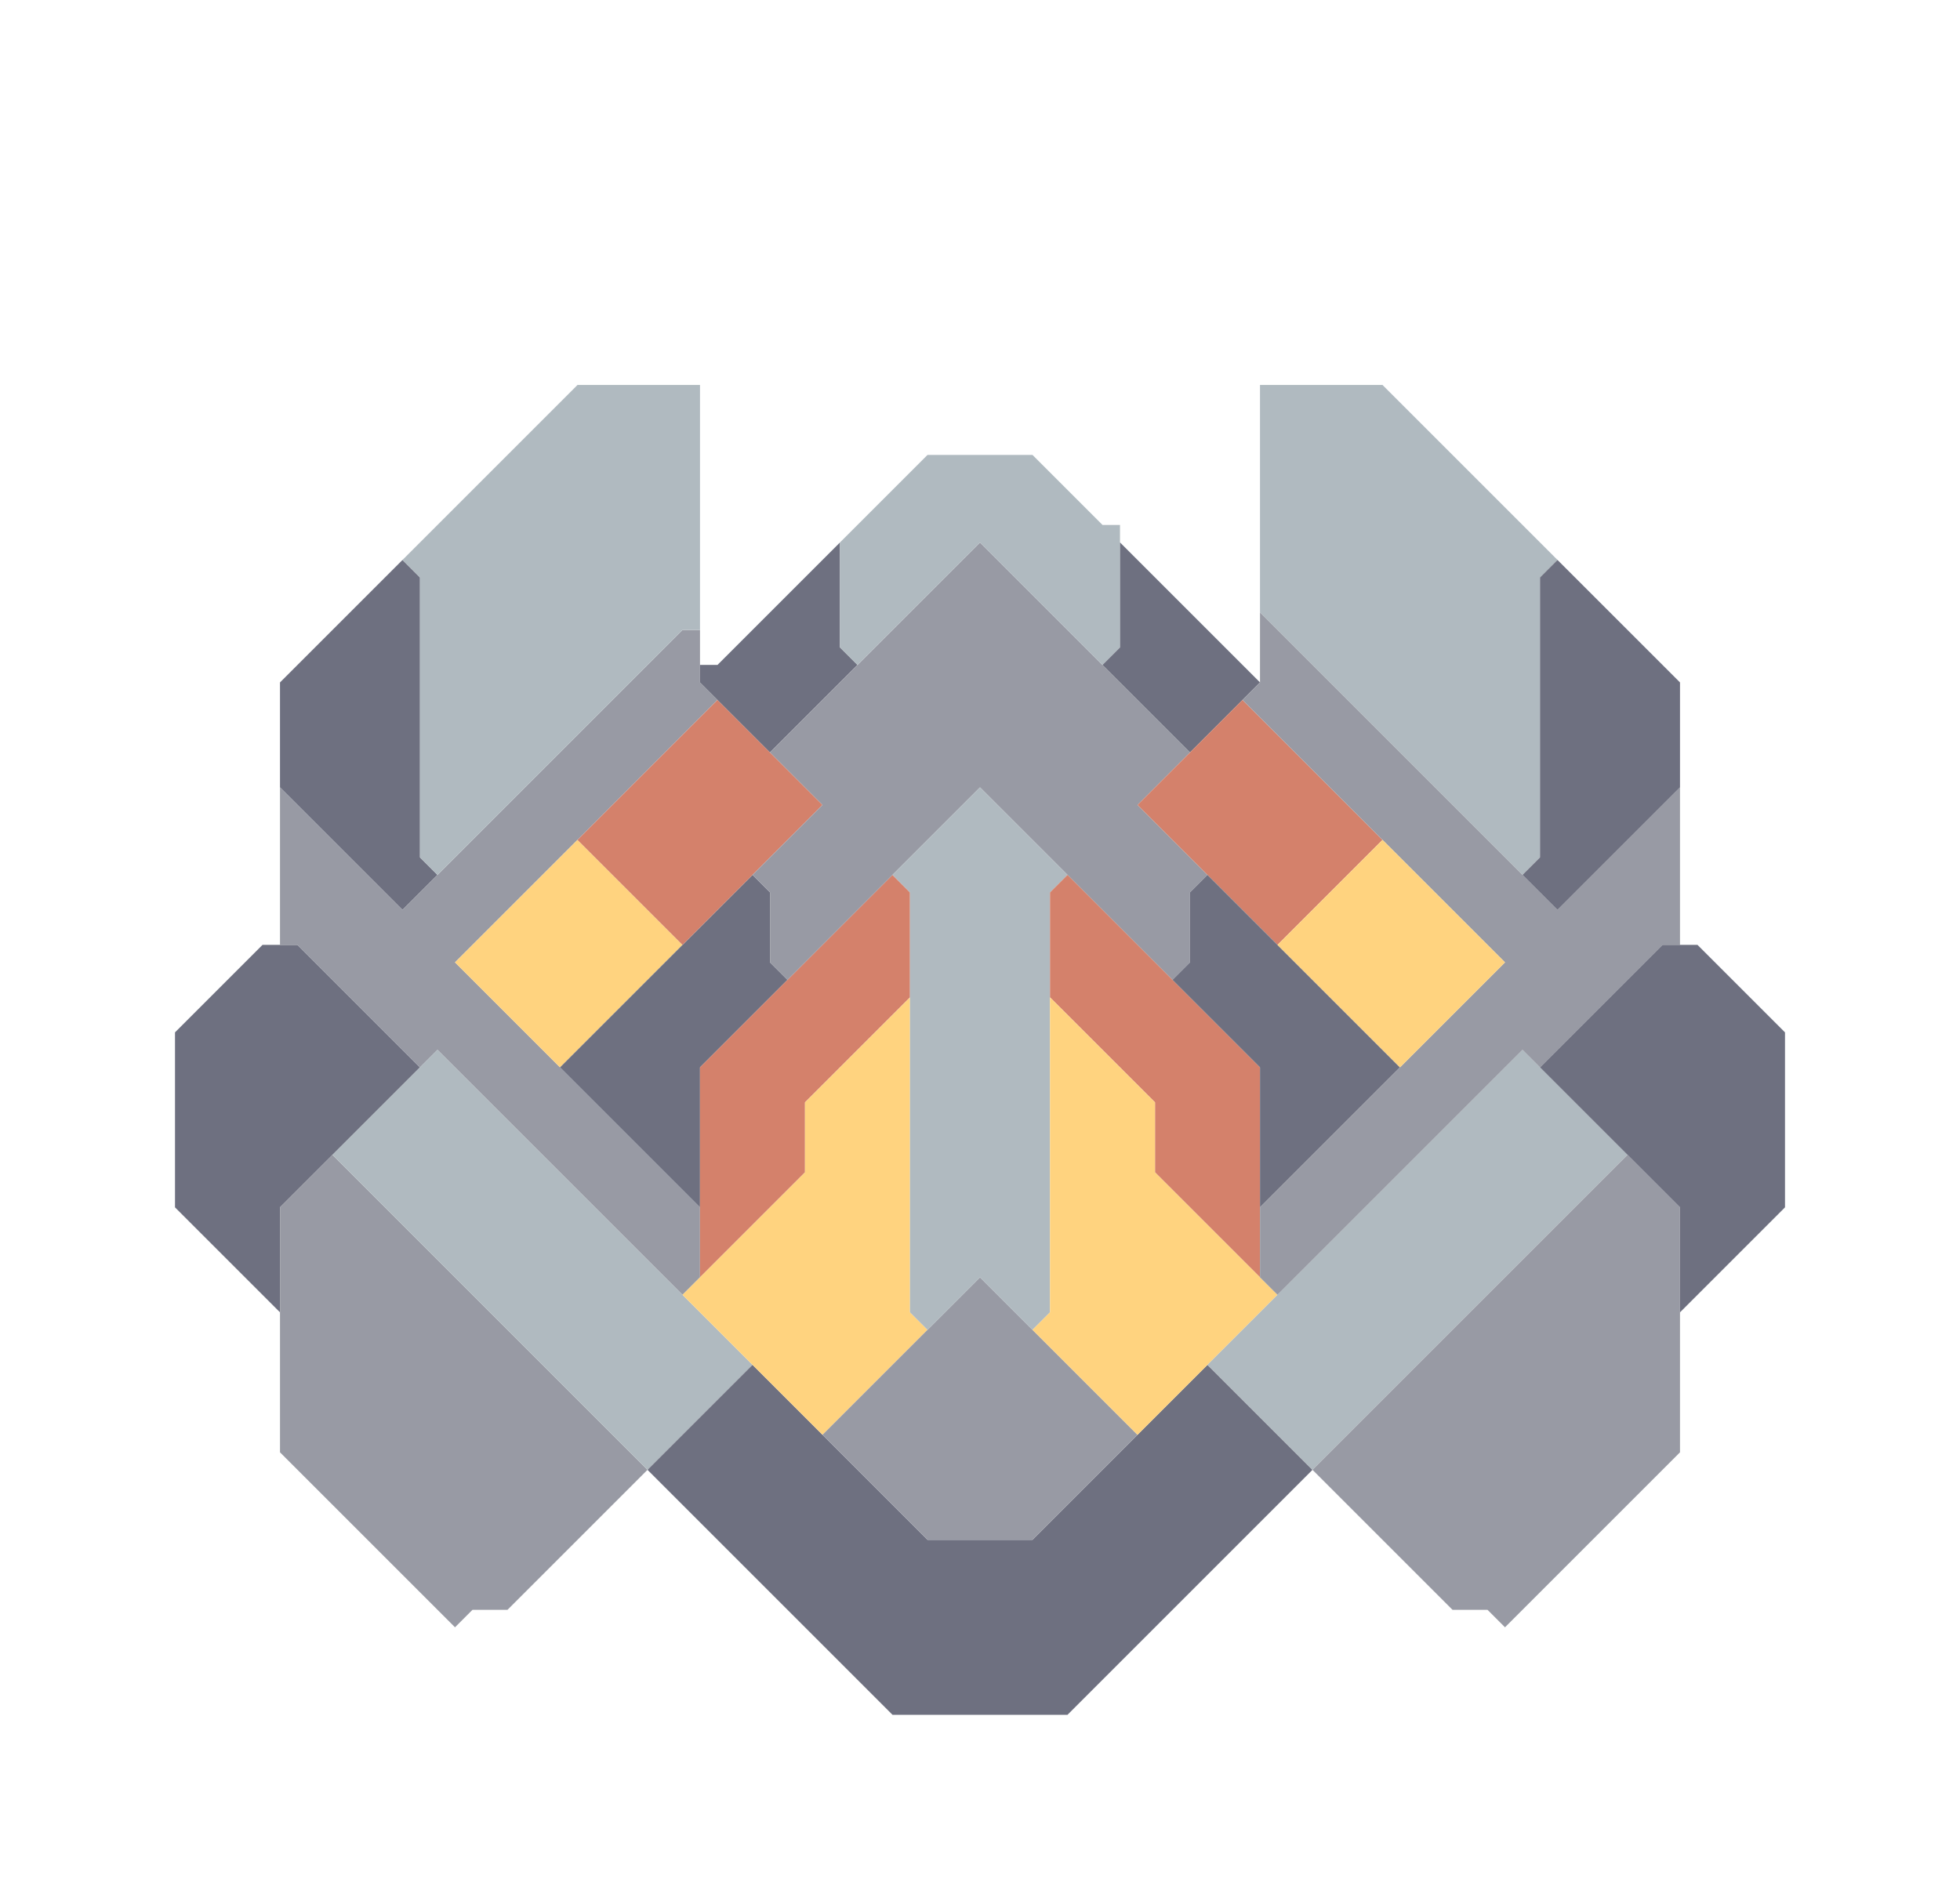 <svg xmlns="http://www.w3.org/2000/svg" width="56" height="54" style="fill-opacity:1;color-rendering:auto;color-interpolation:auto;text-rendering:auto;stroke:#000;stroke-linecap:square;stroke-miterlimit:10;shape-rendering:auto;stroke-opacity:1;fill:#000;stroke-dasharray:none;font-weight:400;stroke-width:1;font-family:&quot;Dialog&quot;;font-style:normal;stroke-linejoin:miter;font-size:12px;stroke-dashoffset:0;image-rendering:auto">
    <g style="stroke-linecap:round;fill:#6e7080;stroke:#6e7080">
        <path stroke="none" d="M5 34.5v-5L7.5 27h1l3.5 3.5-4 4v3Z" style="stroke:none"/>
    </g>
    <g stroke="none" style="stroke-linecap:round;fill:#6e7080;stroke:#6e7080">
        <path d="M8 22.5v-3l3.5-3.5.5.5v8l.5.5-1 1Z" style="stroke:none"/>
        <path d="m11.5 26 8-8h.5v1.5l.5.5-7.5 7.5 7 7v2l-.5.5-7-7-.5.5L8.5 27H8v-4.5ZM8 41.5v-7L9.5 33l9 9-4 4h-1l-.5.5Z" style="fill:#989aa4;stroke:none"/>
        <path d="m9.5 33 3-3 9 9-3 3Zm3-8-.5-.5v-8l-.5-.5 5-5H20v7h-.5Z" style="fill:#b0bac0;stroke:none"/>
        <path d="m13 27.5 3.5-3.5 3 3-3.5 3.5Z" style="fill:#ffd37f;stroke:none"/>
        <path d="m16 30.5 5.5-5.5.5.5v2l.5.5-2.5 2.5v4Z" style="stroke:none"/>
        <path d="m16.5 24 4-4 3 3-4 4Z" style="fill:#d4816b;stroke:none"/>
        <path d="m18.5 42 3-3 5 5h3l5-5 3 3-7 7h-5ZM20 19.5V19h.5l3.5-3.5v3l.5.5-2.5 2.5Z" style="stroke:none"/>
        <path d="M20 36.5v-6l5.5-5.5.5.5v3l-3 3v2Z" style="fill:#d4816b;stroke:none"/>
        <path d="m19.5 37 3.5-3.5v-2l3-3v9l.5.5-3 3Z" style="fill:#ffd37f;stroke:none"/>
        <path d="m22 21.5 6-6 6 6-1.5 1.5 2 2-.5.5v2l-.5.5-5.5-5.5-5.5 5.5-.5-.5v-2l-.5-.5 2-2Z" style="fill:#989aa4;stroke:none"/>
        <path d="m24.5 19-.5-.5v-3l2.5-2.5h3l2 2h.5v3.5l-.5.5-3.5-3.5Z" style="fill:#b0bac0;stroke:none"/>
        <path d="m23.5 41 4.5-4.5 4.5 4.5-3 3h-3Z" style="fill:#989aa4;stroke:none"/>
        <path d="m26.5 38-.5-.5v-12l-.5-.5 2.5-2.5 2.5 2.5-.5.5v12l-.5.5-1.5-1.5Z" style="fill:#b0bac0;stroke:none"/>
        <path d="M36 30.5v6l-3-3v-2l-3-3v-3l.5-.5Z" style="fill:#d4816b;stroke:none"/>
        <path d="M33 31.5v2l3.5 3.5-4 4-3-3 .5-.5v-9Z" style="fill:#ffd37f;stroke:none"/>
        <path d="m36 19.5-2 2-2.5-2.5.5-.5v-3Z" style="stroke:none"/>
        <path d="m32.5 23 3-3 4 4-3 3Z" style="fill:#d4816b;stroke:none"/>
        <path d="m40 30.5-4 4v-4L33.5 28l.5-.5v-2l.5-.5Z" style="stroke:none"/>
        <path d="m34.5 39 9-9 3 3-9 9ZM36 17.5V11h3.5l5 5-.5.5v8l-.5.5Z" style="fill:#b0bac0;stroke:none"/>
        <path d="m44.5 26 3.5-3.5V27h-.5L44 30.5l-.5-.5-7 7-.5-.5v-2l7-7-7.5-7.5.5-.5v-2Z" style="fill:#989aa4;stroke:none"/>
        <path d="m36.5 27 3-3 3.5 3.5-3 3Z" style="fill:#ffd37f;stroke:none"/>
        <path d="m37.5 42 9-9 1.5 1.5v7l-5 5-.5-.5h-1Z" style="fill:#989aa4;stroke:none"/>
        <path d="M48 19.5v3L44.5 26l-1-1 .5-.5v-8l.5-.5Zm-4 11 3.5-3.5h1l2.5 2.5v5l-3 3v-3Z" style="stroke:none"/>
    </g>
</svg>
